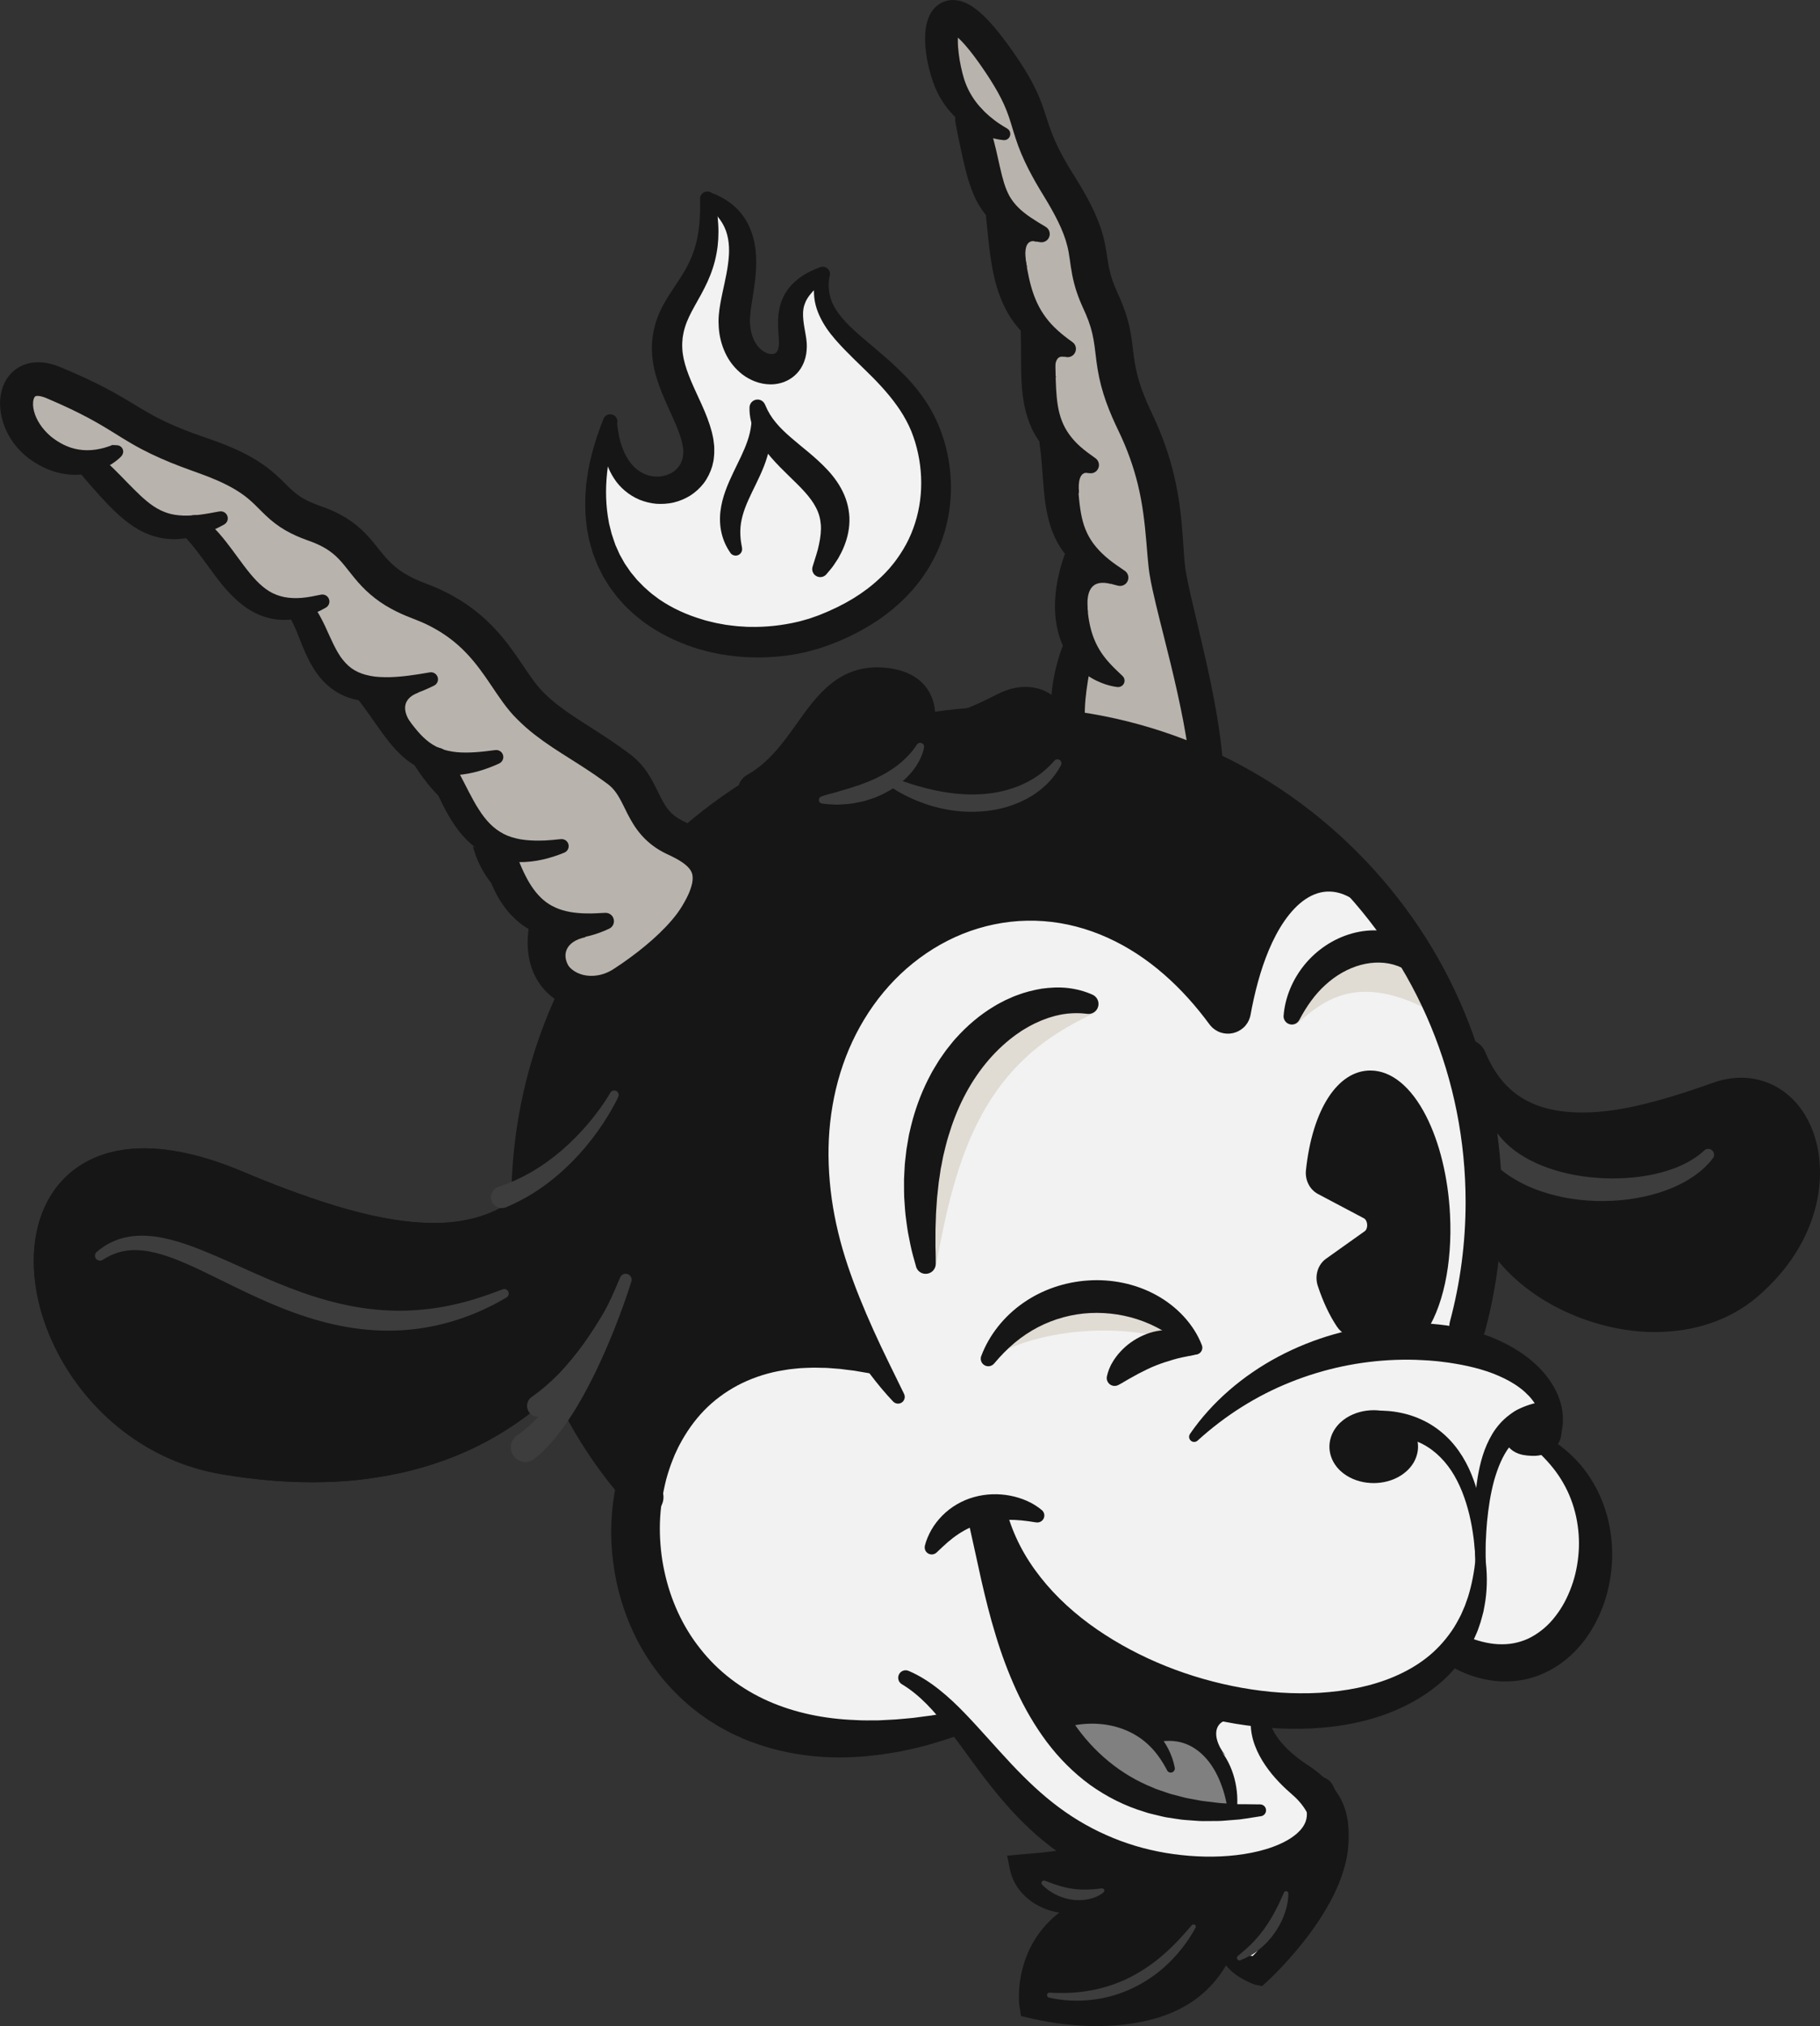 <?xml version="1.0" encoding="UTF-8"?>
<svg id="Layer_1" data-name="Layer 1" xmlns="http://www.w3.org/2000/svg" viewBox="0 0 78.471 87.326">
  <rect x="0" y="0" width="78.471" height="87.326" fill="#333333" stroke="none"/>
  <path d="m27.277,44.99c-3.568,7.656-5.761,10.893-17.098,6.199-11.337-4.694-9.64,10.013-.443,11.603,11.447,1.979,16.829-4.783,18.689-11.957" fill="#171616"/>
  <path d="m27.638,45.159c-.287.664-.577,1.327-.883,1.987-.309.659-.633,1.314-.99,1.959-.357.645-.753,1.277-1.213,1.88-.46.6-.99,1.171-1.618,1.648-.626.476-1.348.849-2.109,1.076-.76.229-1.547.326-2.316.331-.771.006-1.528-.076-2.268-.2-.74-.127-1.466-.297-2.178-.496-1.426-.395-2.804-.902-4.157-1.451-.641-.259-1.289-.481-1.941-.632-.651-.151-1.307-.237-1.931-.207-.623.026-1.21.173-1.679.466-.471.29-.825.727-1.041,1.264-.217.536-.297,1.158-.268,1.788.028.632.165,1.272.376,1.89.423,1.239,1.156,2.389,2.094,3.316.47.463.993.871,1.556,1.211.282.169.573.322.874.455.3.135.607.252.922.351.314.099.635.176.959.238l.515.088.518.078c.691.096,1.387.16,2.08.188,1.387.055,2.775-.029,4.122-.304.672-.142,1.335-.324,1.976-.564.642-.237,1.264-.527,1.861-.86,1.194-.671,2.274-1.547,3.206-2.568.937-1.018,1.721-2.184,2.373-3.426.326-.621.615-1.263.875-1.92.261-.655.488-1.326.686-2.006v-.002c.062-.212.283-.333.495-.271.204.059.324.268.277.473-.166.714-.363,1.422-.597,2.121-.237.697-.511,1.384-.824,2.055-.626,1.341-1.423,2.616-2.395,3.76-.973,1.141-2.133,2.138-3.431,2.919-1.296.785-2.73,1.334-4.199,1.671-.736.165-1.481.283-2.23.35-.748.067-1.498.083-2.245.063-.747-.021-1.49-.079-2.227-.173l-.552-.076-.552-.087c-.385-.067-.767-.154-1.142-.267-1.505-.443-2.887-1.281-4.003-2.373-1.116-1.094-1.981-2.435-2.498-3.923-.255-.744-.419-1.529-.454-2.339-.032-.807.066-1.65.393-2.452.164-.399.387-.786.671-1.129.283-.344.628-.642,1.007-.874.378-.232.788-.4,1.201-.508.413-.11.83-.164,1.238-.179.819-.028,1.603.092,2.352.275.75.184,1.467.441,2.158.731,1.311.552,2.638,1.057,3.98,1.466.671.204,1.348.378,2.026.51.339.063.678.12,1.017.158.339.039.676.062,1.012.071.671.017,1.332-.047,1.959-.215.627-.167,1.215-.446,1.749-.826.536-.377,1.019-.849,1.455-1.376.437-.526.829-1.105,1.2-1.703.37-.599.716-1.221,1.049-1.853.337-.63.662-1.27.985-1.913h0c.099-.197.339-.277.535-.178.189.093.269.32.186.512Z" fill="#171616"/>
  <path d="m27.638,45.159c-.287.664-.577,1.327-.883,1.987-.309.659-.633,1.314-.99,1.959-.357.645-.753,1.277-1.213,1.88-.46.6-.99,1.171-1.618,1.648-.626.476-1.348.849-2.109,1.076-.76.229-1.547.326-2.316.331-.771.006-1.528-.076-2.268-.2-.74-.127-1.466-.297-2.178-.496-1.426-.395-2.804-.902-4.157-1.451-.641-.259-1.289-.481-1.941-.632-.651-.151-1.307-.237-1.931-.207-.623.026-1.21.173-1.679.466-.471.29-.825.727-1.041,1.264-.217.536-.297,1.158-.268,1.788.028.632.165,1.272.376,1.89.423,1.239,1.156,2.389,2.094,3.316.47.463.993.871,1.556,1.211.282.169.573.322.874.455.3.135.607.252.922.351.314.099.635.176.959.238l.515.088.518.078c.691.096,1.387.16,2.08.188,1.387.055,2.775-.029,4.122-.304.672-.142,1.335-.324,1.976-.564.642-.237,1.264-.527,1.861-.86,1.194-.671,2.274-1.547,3.206-2.568.937-1.018,1.721-2.184,2.373-3.426.326-.621.615-1.263.875-1.92.261-.655.488-1.326.686-2.006v-.002c.062-.212.283-.333.495-.271.204.059.324.268.277.473-.166.714-.363,1.422-.597,2.121-.237.697-.511,1.384-.824,2.055-.626,1.341-1.423,2.616-2.395,3.76-.973,1.141-2.133,2.138-3.431,2.919-1.296.785-2.73,1.334-4.199,1.671-.736.165-1.481.283-2.23.35-.748.067-1.498.083-2.245.063-.747-.021-1.49-.079-2.227-.173l-.552-.076-.552-.087c-.385-.067-.767-.154-1.142-.267-1.505-.443-2.887-1.281-4.003-2.373-1.116-1.094-1.981-2.435-2.498-3.923-.255-.744-.419-1.529-.454-2.339-.032-.807.066-1.65.393-2.452.164-.399.387-.786.671-1.129.283-.344.628-.642,1.007-.874.378-.232.788-.4,1.201-.508.413-.11.83-.164,1.238-.179.819-.028,1.603.092,2.352.275.75.184,1.467.441,2.158.731,1.311.552,2.638,1.057,3.98,1.466.671.204,1.348.378,2.026.51.339.063.678.12,1.017.158.339.039.676.062,1.012.071.671.017,1.332-.047,1.959-.215.627-.167,1.215-.446,1.749-.826.536-.377,1.019-.849,1.455-1.376.437-.526.829-1.105,1.2-1.703.37-.599.716-1.221,1.049-1.853.337-.63.662-1.27.985-1.913h0c.099-.197.339-.277.535-.178.189.093.269.32.186.512Z" fill="#171616"/>
  <path d="m4.171,53.958c.157-.132.326-.254.511-.354.185-.098.382-.181.587-.236.41-.114.839-.128,1.247-.089.103.008.204.024.306.038.1.019.201.035.299.058.199.042.391.096.583.153.19.059.379.12.564.188.185.067.366.14.547.213.361.146.715.301,1.066.456l1.044.468c.693.308,1.385.602,2.088.85.702.249,1.414.451,2.136.59.721.139,1.453.207,2.186.2.367-.002.733-.03,1.099-.071.366-.04.731-.102,1.093-.184.727-.154,1.437-.395,2.143-.665h.002c.1-.039.212.011.25.111.034.09-.002.188-.081.236-1.334.799-2.878,1.312-4.473,1.413-.796.048-1.6.005-2.383-.132-.785-.133-1.549-.35-2.288-.616-1.48-.53-2.848-1.268-4.206-1.912-.17-.078-.341-.156-.512-.228-.17-.075-.342-.144-.513-.209-.343-.129-.691-.233-1.038-.298-.174-.034-.348-.049-.52-.057-.173-.005-.344.008-.514.034-.17.025-.333.078-.496.14-.162.062-.315.15-.467.243l-.01.006c-.102.062-.233.03-.295-.072-.056-.09-.034-.208.046-.275Z" fill="#3d3d3d"/>
  <path d="m63.189,45.71c2.001,4.813,7.669,3.015,10.975,1.832,3.306-1.184,5.124,4.133,1.01,7.649-3.414,2.918-9.848.521-10.828-3.266" fill="#171616"/>
  <path d="m71.372,57.415c-.877,0-1.789-.141-2.703-.429-2.664-.839-4.663-2.689-5.218-4.829-.128-.494.169-.998.662-1.126.494-.128.998.169,1.126.662.389,1.505,1.954,2.89,3.984,3.529,2.056.647,4.056.372,5.35-.735,2.104-1.799,2.443-4.143,1.694-5.436-.281-.485-.821-.99-1.792-.643-2.012.72-4.165,1.387-6.27,1.387h-.02c-2.813-.006-4.836-1.297-5.849-3.734-.196-.471.028-1.011.499-1.207.47-.196,1.011.027,1.207.499.735,1.766,2.052,2.591,4.148,2.596h.021c1.028,0,2.506-.156,5.643-1.279,1.594-.571,3.169,0,4.012,1.454.599,1.032.763,2.402.451,3.757-.345,1.496-1.224,2.882-2.542,4.009-1.172,1.002-2.721,1.522-4.402,1.522Z" fill="#171616"/>
  <path d="m64.622,48.926c.463.59,1.132,1.022,1.871,1.318.371.146.758.265,1.156.349.397.088.803.144,1.213.174.409.033.822.033,1.232.008.41-.023.819-.08,1.219-.164.399-.088.791-.207,1.159-.374.368-.164.711-.378,1.004-.646l.006-.006c.102-.094.262-.088.356.015.084.091.087.226.016.321-.287.38-.66.683-1.058.925-.401.241-.829.424-1.268.561-.88.275-1.799.379-2.715.356-.458-.014-.917-.064-1.372-.15-.453-.093-.904-.216-1.339-.395-.436-.176-.858-.404-1.246-.692-.385-.29-.739-.643-1.005-1.063-.139-.22-.074-.51.146-.65.206-.13.474-.081.621.106l.004.008Z" fill="#3d3d3d"/>
  <path d="m66.863,62.423c4.179,3.391,1.233,11.133-3.802,8.838-4.66,3.079-8.703,2.56-8.703,2.56,0,2.825,3.177,2.95,3.177,4.386s-2.035,4.93-3.621,6.515l-1.111-.748s-1.276,3.6-8.171,2.353c.437-2.571,1.745-4.248,1.745-4.248-1.624-.545-2.298-1.607-2.298-1.607l3.451-.907-6.479-5.238c-8.025.987-13.228-2.271-13.228-8.636s6.469-8.652,9.79-7.013c-7.176-15.101,4.056-26.466,14.915-14.859.274.292.761.165.864-.221,2.132-8.017,5.182-6.9,7.125-3.201,2.014,3.836,4.256,7.618,2.894,17.262,3.017,1.459,3.781,2.493,3.451,4.765Z" fill="#f2f2f2"/>
  <path d="m55.396,43.663c.034-.079.073-.156.11-.235l.059-.117.067-.112c.045-.075.09-.15.14-.223.051-.072.105-.142.159-.214.223-.279.489-.535.792-.752.305-.215.65-.387,1.014-.5.364-.115.746-.172,1.123-.175.757-.007,1.484.201,2.114.541.315.17.609.376.873.617.262.241.502.513.677.844.093.176.026.393-.149.486-.121.064-.262.052-.368-.019l-.026-.018c-.117-.079-.239-.153-.361-.226-.126-.07-.25-.14-.38-.201-.256-.126-.519-.238-.785-.327-.531-.18-1.067-.286-1.585-.286-.519,0-1.017.11-1.497.338-.24.114-.474.259-.706.424-.234.165-.453.362-.691.56l-.017.014c-.153.127-.38.106-.507-.046-.091-.108-.107-.253-.056-.372Z" fill="#e0dbd3"/>
  <path d="m41.16.684c1.964,1.697,5.276,8.514,6.696,13.381,1.419,4.867,4.269,15.672,4.306,18.233.037,2.561-6.428,1.73-6.12-1.307l.569-4.109-.651-5.948-1.159-4.219-1.222-4.946s-1.65-4.743-1.46-4.772c.19-.029-1.532-5.006-1.532-5.006l.573-1.307Z" fill="#b8b3ad"/>
  <path d="m51.345,33.6c-.036-.812-.164-1.652-.321-2.487-.16-.836-.349-1.676-.553-2.516-.203-.841-.425-1.68-.631-2.54-.051-.216-.102-.432-.15-.653-.048-.223-.094-.445-.132-.691l-.025-.187-.019-.173-.033-.339-.055-.656c-.071-.857-.169-1.668-.363-2.462-.191-.792-.47-1.559-.825-2.298l-.144-.304c-.049-.105-.096-.211-.143-.318-.093-.214-.179-.434-.26-.657-.16-.448-.289-.927-.366-1.404-.04-.238-.067-.47-.093-.685-.025-.217-.05-.414-.084-.6-.065-.371-.172-.717-.326-1.076-.018-.045-.039-.089-.059-.134l-.066-.147c-.05-.108-.097-.221-.144-.334-.091-.227-.173-.466-.237-.712-.064-.245-.112-.497-.146-.727-.034-.232-.06-.436-.093-.621-.033-.186-.077-.358-.132-.535-.056-.176-.125-.353-.203-.531-.157-.357-.354-.718-.564-1.076-.051-.09-.108-.179-.161-.268l-.174-.286c-.117-.195-.232-.394-.342-.597-.22-.406-.428-.835-.594-1.284-.083-.224-.156-.45-.221-.665-.065-.214-.123-.413-.187-.599-.064-.186-.132-.363-.213-.54-.08-.176-.17-.352-.268-.528-.196-.351-.42-.7-.659-1.046-.121-.174-.24-.345-.363-.507-.123-.163-.248-.321-.376-.466-.127-.146-.259-.28-.382-.384-.061-.052-.12-.094-.162-.118-.04-.025-.07-.028-.016-.02.027.002.078,0,.135-.02.057-.02.107-.056.132-.083.05-.058.029-.05.019-.011-.013.04-.028.107-.036.181-.008.075-.013.16-.012.247-.002.176.013.365.037.556.022.191.056.385.097.577.02.096.042.192.067.287.012.049.025.089.037.133.01.044.025.087.038.129.055.17.125.337.208.498.167.321.391.622.668.891.138.136.289.262.448.383.08.061.163.117.248.171.042.028.085.055.128.081.041.025.09.052.122.073l.043.028c.123.08.158.246.078.369-.056.087-.155.13-.251.12-.074-.007-.129-.014-.19-.025-.06-.01-.119-.022-.178-.035-.117-.028-.232-.062-.347-.101-.229-.078-.45-.181-.663-.304-.425-.247-.811-.59-1.115-1.003-.152-.206-.283-.43-.391-.663-.056-.114-.102-.239-.144-.353-.04-.113-.077-.227-.111-.342-.067-.23-.122-.465-.165-.704-.04-.241-.068-.487-.075-.747-.002-.262.004-.531.101-.866.025-.084.061-.176.11-.272.049-.096.119-.202.222-.306.102-.103.245-.202.405-.256.159-.057.322-.069.457-.057.138.011.247.043.345.077l.071.027.063.028c.044.019.079.04.118.06.148.082.265.169.374.256.214.174.389.352.552.531.324.357.602.729.863,1.093.263.367.519.747.756,1.153.118.204.232.414.336.633.105.218.198.446.28.671.081.225.149.444.215.646.065.202.13.389.202.573.142.366.317.723.516,1.082.099.179.205.357.314.534l.169.271c.06.097.12.191.179.291.235.392.462.795.661,1.235.099.22.191.448.271.687.078.238.144.489.19.733.047.244.077.472.108.671.031.201.067.378.116.554.048.176.108.351.179.528.037.089.074.177.115.267l.068.151c.025.055.05.109.073.165.095.223.182.454.256.694.073.239.132.487.176.73.044.243.073.478.099.695.026.217.05.419.083.611.063.383.163.75.296,1.123.068.186.141.372.222.559l.124.279.135.289c.395.836.71,1.718.921,2.624.106.452.188.91.247,1.364.061.455.096.908.128,1.348l.045.648.025.312.015.152c.005.05.011.091.017.138.026.186.066.391.108.595.042.205.089.414.137.623.194.839.401,1.69.595,2.547.194.858.38,1.723.526,2.603.146.881.265,1.774.286,2.705.009.389-.3.712-.689.721-.384.009-.703-.292-.721-.673v-.007Z" fill="#171616"/>
  <path d="m44.851,10.439c-.551-.081-1.112-.236-1.651-.572-.266-.169-.521-.388-.729-.647-.208-.259-.368-.546-.49-.827-.239-.566-.359-1.1-.477-1.609-.113-.511-.218-1.004-.31-1.505v-.006c-.068-.361.171-.708.532-.774.313-.058.615.114.733.396.214.508.363,1.04.485,1.556.123.516.217,1.019.348,1.442.067.211.144.398.24.571.099.17.22.328.373.48.304.306.729.564,1.171.827l.01.006c.17.101.226.321.125.491-.076.128-.22.191-.36.171Z" fill="#171616"/>
  <path d="m45.941,15.384c-.601-.157-1.198-.452-1.698-.904-.248-.226-.472-.486-.656-.768-.185-.282-.334-.584-.452-.888-.238-.611-.356-1.228-.438-1.814-.081-.588-.128-1.148-.184-1.681v-.013c-.04-.365.226-.691.59-.729.321-.033.611.167.703.463.186.599.268,1.19.354,1.746.084.558.165,1.085.303,1.57.138.485.333.925.629,1.317.291.396.688.735,1.138,1.055l.01.007c.161.114.198.338.084.498-.089.126-.243.176-.382.14Z" fill="#171616"/>
  <path d="m46.944,20.389c-.297-.07-.59-.174-.878-.313-.285-.142-.563-.326-.812-.555-.249-.229-.468-.503-.638-.802-.172-.299-.291-.62-.377-.937-.169-.637-.2-1.253-.211-1.824-.009-.573.002-1.109-.016-1.612v-.018c-.014-.366.273-.674.639-.687.321-.011.596.206.669.507.15.618.168,1.219.186,1.776.016.558.025,1.081.102,1.552.076.472.227.883.499,1.257.136.186.298.366.488.531.189.167.402.32.624.477l.013.009c.161.114.2.337.085.499-.086.123-.235.173-.373.141Z" fill="#171616"/>
  <path d="m48.212,25.246c-.306-.071-.608-.173-.906-.306-.294-.139-.587-.309-.855-.528-.268-.218-.513-.484-.709-.783-.197-.298-.347-.626-.451-.952-.209-.657-.265-1.293-.312-1.878-.043-.587-.078-1.128-.153-1.647l-.002-.014c-.052-.363.2-.699.564-.751.319-.046.617.144.721.437.22.626.291,1.265.344,1.853.051.59.083,1.138.19,1.62.106.482.294.896.613,1.275.158.189.344.369.552.537.209.17.439.324.676.485l.012.008c.163.111.205.333.093.497-.086.124-.238.178-.377.146Z" fill="#171616"/>
  <path d="m46.789,23.539c.041.296.049.583.056.864.006.28.005.554.007.821.003.532.02,1.038.098,1.502.079.465.216.88.449,1.27.117.196.259.386.428.571.167.188.359.366.564.561l.01.01c.111.105.114.281.008.391-.063.066-.152.093-.236.083-.308-.04-.61-.134-.901-.275-.291-.141-.566-.336-.806-.577-.241-.239-.44-.526-.593-.832-.037-.076-.07-.155-.103-.233-.031-.079-.06-.158-.087-.238l-.069-.241c-.019-.08-.038-.161-.053-.241-.12-.647-.085-1.278.018-1.866.109-.59.28-1.141.51-1.665h0c.081-.187.298-.271.483-.19.119.053.197.164.215.285Z" fill="#171616"/>
  <path d="m47.993,34.313c-.306-.079-.605-.202-.893-.366-.285-.166-.558-.375-.793-.629-.235-.253-.432-.547-.581-.86-.15-.313-.253-.644-.318-.973-.131-.662-.115-1.319-.027-1.939.09-.621.25-1.215.464-1.771.132-.342.516-.514.859-.382.301.115.469.426.417.732v.004c-.096.558-.207,1.093-.275,1.618-.069.524-.099,1.037-.052,1.52.049.483.179.931.426,1.333.244.405.619.752,1.062,1.07l.01.007c.161.115.197.339.082.499-.09.123-.243.173-.382.138Z" fill="#171616"/>
  <path d="m44.284,11.539c-.305-1.431.41-1.117.41-1.117l-.788-.795s-.839-.312-.808-.229c.031.083,1.186,2.14,1.186,2.14Z" fill="#171616"/>
  <path d="m45.905,15.388c-.586-.157-.376.883-.376.883,0,0-.936-.614-.913-.688.024-.074.169-1.204.169-1.204l1.12,1.008Z" fill="#171616"/>
  <path d="m46.947,20.398c-.424-.129-.458.456-.428.768.03.312-.457,0-.457,0l-.167-2.031,1.053,1.263Z" fill="#171616"/>
  <path d="m47.917,25.173c-.88-.235-1.113.31-1.009,1.225-.588-.983-.342-2.251-.342-2.251l1.351,1.025Z" fill="#171616"/>
  <path d="m59.277,38.728c-3.774-4.573-9.484-7.487-15.876-7.487-11.363,0-20.574,9.211-20.574,20.574,0,4.965,2.028,9.496,4.997,12.714,2.005-9.269,9.79-5.851,9.79-5.851-9.557-18.746,8.351-25.029,15.285-14.263,2.129-9.476,6.377-5.686,6.377-5.686Z" fill="#171616"/>
  <path d="m27.825,65.312c-.212,0-.422-.085-.576-.253-3.307-3.584-5.204-8.412-5.204-13.245,0-5.705,2.222-11.068,6.255-15.102s9.397-6.256,15.102-6.256,11.068,2.222,15.102,6.256c4.034,4.034,6.255,9.397,6.255,15.102,0,1.884-.245,3.752-.729,5.555-.112.418-.543.666-.961.554-.418-.112-.666-.543-.554-.96.448-1.67.676-3.402.676-5.149,0-5.286-2.059-10.256-5.797-13.994s-8.708-5.796-13.994-5.796-10.256,2.058-13.994,5.796c-3.738,3.738-5.796,8.708-5.796,13.994,0,4.444,1.745,8.884,4.789,12.182.294.318.274.814-.044,1.108-.15.139-.341.208-.531.208Z" fill="#171616"/>
  <path d="m51.304,61.808c.954-1.39,2.298-2.532,3.819-3.339,1.524-.808,3.225-1.289,4.964-1.415.435-.033.872-.034,1.311-.018.219.011.438.029.657.053.219.023.437.053.655.096.217.04.434.087.65.142.215.057.428.123.641.196.423.146.838.333,1.233.564.395.232.774.504,1.108.842.169.164.322.352.463.547.139.197.257.413.357.636.094.227.164.463.2.705.031.242.034.486,0,.721-.035.234-.094.461-.187.669-.089.21-.204.402-.339.576-.052.066-.149.078-.215.027-.043-.033-.063-.084-.058-.134v-.006c.038-.412.053-.793,0-1.144-.026-.176-.071-.342-.122-.501-.059-.158-.127-.309-.211-.452-.089-.141-.188-.276-.304-.401-.119-.122-.242-.241-.384-.344-.276-.212-.595-.384-.928-.529-.668-.292-1.408-.457-2.155-.568-.094-.013-.188-.025-.282-.036-.094-.011-.188-.025-.283-.032-.189-.019-.38-.031-.57-.04-.381-.023-.765-.024-1.15-.011-1.539.055-3.083.377-4.532.96-1.453.579-2.808,1.429-4.007,2.52-.089.081-.227.075-.307-.014-.073-.076-.077-.188-.022-.27Z" fill="#171616"/>
  <path d="m37.471,59.187c-.167-.027-.334-.055-.5-.085l-.124-.022c-.042-.007-.084-.01-.125-.016l-.25-.03-.248-.032-.249-.019c-.165-.011-.33-.03-.495-.028l-.246-.005c-.082-.002-.164-.004-.245,0-.162.007-.325.006-.487.02-.161.017-.321.028-.48.049-.157.028-.315.049-.471.079-.621.123-1.212.33-1.751.615-.538.288-1.028.65-1.448,1.085-.419.435-.77.937-1.055,1.478-.038.066-.069.136-.102.206l-.098.208c-.057.143-.117.285-.17.429-.102.291-.197.586-.262.889-.138.605-.214,1.228-.216,1.854.001.625.063,1.252.196,1.862.26,1.221.783,2.383,1.554,3.346.762.971,1.768,1.736,2.919,2.246,1.151.51,2.44.772,3.762.82.33.023.665.013.999.013l.503-.026c.084-.005.168-.007.252-.014l.253-.022c.168-.016.338-.028.506-.047l.506-.067c.084-.011.17-.019.254-.033l.253-.042c.169-.028.339-.056.509-.081l.022-.004c.289-.044.56.155.604.444.04.258-.114.501-.353.582-.684.234-1.381.448-2.1.591l-.269.059c-.09.018-.181.03-.272.046l-.546.087c-.368.04-.736.089-1.109.104-1.487.087-3.033-.099-4.491-.647l-.273-.105c-.09-.036-.179-.079-.268-.119l-.267-.121c-.089-.041-.174-.09-.261-.135l-.259-.14c-.086-.047-.168-.102-.252-.152l-.25-.155c-.083-.053-.161-.113-.242-.169-.645-.453-1.228-.998-1.735-1.603-.504-.608-.934-1.277-1.269-1.988-.333-.712-.587-1.459-.747-2.225-.159-.765-.239-1.546-.224-2.328.018-.781.12-1.562.321-2.322.2-.76.487-1.503.889-2.191.395-.69.896-1.327,1.484-1.874.593-.542,1.275-.988,2.005-1.307.73-.321,1.504-.515,2.275-.593.772-.075,1.539-.049,2.281.067.187.022.369.064.552.1l.274.055.269.07c.36.09.709.208,1.055.327.277.095.424.395.33.673-.085.248-.336.392-.586.351l-.031-.007Z" fill="#171616"/>
  <path d="m47.381,79.885c-.215.197-.457.368-.72.514-.263.146-.546.259-.83.345-.285.085-.573.148-.86.19-.286.043-.571.066-.854.083l.501-.645c.017.099.047.197.093.292.045.096.104.191.176.279.144.179.338.336.558.461.221.124.47.216.732.27.262.054.537.069.819.048h.011c.152-.012.285.102.297.255.009.12-.06.228-.165.275-.318.139-.67.209-1.028.212-.357.002-.72-.062-1.063-.198-.343-.135-.668-.342-.94-.626-.134-.142-.255-.305-.353-.484-.096-.18-.17-.378-.212-.585l-.119-.59.62-.055.791-.069c.26-.027.516-.055.767-.093.251-.038.498-.083.745-.145.247-.061.498-.137.762-.212h.005c.149-.043.305.043.348.193.028.107-.007.216-.082.285Z" fill="#171616"/>
  <path d="m53.141,77.996c-1.217.119-2.682-.232-4.497-1.057-1.815-.825-2.571-1.71-2.792-2.445-.366-1.218,2.686-1.548,4.5-.723,1.814.826,3.314,3.067,2.788,4.225Z" fill="gray"/>
  <path d="m47.585,82.052c-.419.204-.808.452-1.143.747-.336.294-.612.637-.812,1.011-.2.375-.324.781-.375,1.195-.026.207-.033.417-.023.623.005.103.014.205.028.305.007.05.015.099.024.146l.015.068.007.03.004.014s.002.007.002.002l-.572-.549c.437.033.871.077,1.3.113.431.036.858.069,1.282.088.846.034,1.687.031,2.469-.154.391-.088.766-.218,1.112-.404.349-.181.67-.418.956-.705.579-.572,1.009-1.335,1.362-2.141h0c.049-.112.179-.163.291-.115.097.043.148.146.128.246-.09.45-.214.9-.39,1.339-.173.44-.403.868-.697,1.265-.294.394-.658.752-1.07,1.042-.413.29-.872.511-1.34.676-.47.162-.95.265-1.427.335-.478.07-.954.096-1.426.097-.472,0-.939-.029-1.399-.084-.461-.051-.916-.127-1.364-.231l-.505-.115-.068-.434c-.003-.02-.005-.031-.006-.043l-.003-.031-.005-.059c-.003-.038-.005-.075-.006-.112-.003-.073-.004-.144-.003-.215.002-.142.011-.281.024-.42.028-.277.079-.55.154-.816.147-.532.391-1.037.717-1.475.326-.437.729-.803,1.17-1.086.44-.285.913-.493,1.393-.645.14-.044.289.033.334.173.04.127-.02.262-.137.319h-.002Z" fill="#171616"/>
  <path d="m53.269,83.948c.046.065.105.118.181.166.076.047.167.088.267.122.099.034.208.059.318.079.055.009.111.016.167.022.028.003.055.004.082.006h.039c.01,0,.029.003.028,0l-.527.15.132-.13.137-.141c.091-.095.181-.191.27-.289.177-.196.35-.397.517-.601.331-.411.638-.838.91-1.279.271-.44.504-.898.675-1.361.168-.462.275-.933.27-1.372,0-.111-.014-.217-.031-.321-.023-.103-.049-.204-.085-.3-.071-.191-.153-.37-.25-.548-.095-.179-.215-.354-.363-.517-.037-.041-.073-.082-.115-.121-.04-.04-.079-.08-.124-.117-.074-.067-.201-.176-.309-.277-.22-.205-.431-.425-.626-.662-.194-.239-.374-.497-.523-.777-.149-.28-.271-.585-.334-.91-.032-.162-.05-.33-.047-.501.002-.085.007-.172.022-.259.007-.043.016-.088.026-.133.005-.022.011-.046.019-.069l.011-.037.017-.051c.058-.186.256-.29.442-.232.186.058.29.256.232.442.004-.01.003-.005.004-.005,0,0,0,.003,0,.005v.013s.003.032.003.032c.002.023.005.047.008.072.008.05.017.102.031.153.027.103.066.206.112.308.096.202.223.395.374.575.153.18.321.351.509.509.186.159.383.31.593.449.188.117.481.324.717.544.243.224.47.481.658.775.188.293.312.632.377.973.067.342.076.685.064,1.015-.022.664-.196,1.277-.423,1.838-.23.563-.524,1.078-.842,1.567-.32.487-.671.945-1.043,1.381-.185.219-.376.432-.572.64-.098.104-.198.207-.3.309l-.155.152c-.054.052-.102.099-.164.156l-.228.21-.299-.059c-.035-.01-.049-.016-.072-.024l-.06-.023c-.039-.016-.077-.032-.114-.049-.075-.033-.148-.069-.221-.107-.144-.077-.285-.164-.421-.268-.135-.103-.267-.224-.381-.372-.114-.147-.208-.327-.251-.52-.043-.19.077-.378.267-.42.143-.032.284.028.363.14l.038.052Z" fill="#171616"/>
  <path d="m39.169,72.014c.485.205.926.493,1.328.813.403.32.771.671,1.117,1.032.347.36.677.728,1.005,1.09.327.363.651.721.977,1.07.654.694,1.331,1.342,2.065,1.884.367.271.744.52,1.137.738.197.108.392.215.594.311.202.095.406.186.611.271.206.084.416.163.628.232.212.073.426.137.643.194.433.114.881.205,1.33.266.899.122,1.816.147,2.703.043.442-.053.878-.135,1.287-.26.408-.125.794-.291,1.104-.502.076-.053.148-.108.214-.165.064-.058.123-.117.176-.176.102-.121.174-.244.215-.371.04-.128.055-.263.037-.416-.016-.152-.066-.319-.14-.49l-.008-.019c-.156-.358.007-.774.365-.931.344-.15.743-.004.913.325.138.268.255.564.311.896.058.329.049.691-.041,1.035-.089.344-.256.656-.456.918-.101.13-.209.25-.322.359-.114.108-.232.206-.353.296-.485.357-1.002.591-1.52.766-.52.174-1.044.29-1.567.363-1.049.145-2.099.135-3.133.006-.518-.065-1.029-.16-1.54-.291-.51-.128-1.013-.299-1.499-.508-.487-.207-.954-.463-1.399-.745-.441-.289-.862-.604-1.252-.948-.392-.341-.757-.707-1.102-1.082-.344-.376-.665-.766-.973-1.159-.617-.784-1.166-1.595-1.753-2.345-.295-.374-.593-.738-.919-1.067-.325-.328-.677-.622-1.065-.854l-.004-.002c-.153-.092-.202-.29-.111-.443.081-.14.254-.193.4-.132Z" fill="#171616"/>
  <path d="m44.657,65.615c-.211-.034-.413-.066-.616-.084-.202-.019-.401-.028-.598-.026-.392.003-.77.051-1.124.152-.354.102-.685.256-1.001.466-.158.105-.312.224-.465.355-.153.132-.3.278-.462.428l-.012.011c-.123.114-.315.108-.429-.015-.073-.078-.096-.186-.073-.283.061-.241.161-.472.287-.693.128-.22.288-.425.473-.611.37-.372.851-.651,1.364-.791.513-.143,1.048-.155,1.55-.06.501.098.98.296,1.369.623.128.107.144.298.037.425-.071.084-.178.12-.279.104l-.023-.002Z" fill="#171616"/>
  <path d="m45.219,74.345c.434-.353.972-.569,1.529-.664.558-.093,1.142-.06,1.692.109.55.167,1.065.478,1.455.904.392.425.652.953.756,1.494.019.096-.045.19-.141.209-.079.015-.156-.025-.191-.093v-.004c-.234-.448-.515-.845-.869-1.158-.351-.313-.768-.541-1.217-.681-.449-.14-.931-.191-1.41-.161-.481.029-.959.145-1.417.341l-.004.002c-.09.039-.195-.003-.233-.093-.032-.073-.009-.158.051-.206Z" fill="#171616"/>
  <path d="m52.964,78.119c-.081-.445-.176-.873-.336-1.27-.154-.397-.362-.765-.63-1.066-.268-.3-.595-.534-.967-.654-.372-.121-.785-.125-1.211-.028h-.002c-.096.022-.192-.038-.214-.134-.017-.076.017-.153.08-.191.212-.132.456-.221.712-.269.256-.043.527-.045.789.008.528.102.999.411,1.341.8.345.391.572.861.699,1.342.126.482.155.978.092,1.457-.013.098-.102.166-.2.153-.078-.01-.138-.07-.152-.144l-.002-.004Z" fill="#171616"/>
  <path d="m43.094,65.356c.256.8.451,1.594.656,2.376.2.782.406,1.553.635,2.308.235.753.488,1.495.8,2.202.31.707.664,1.388,1.097,2.006.848,1.247,2.017,2.239,3.431,2.802l.131.057c.044.018.09.031.134.047l.271.092c.091.029.18.066.273.088l.28.072.28.074c.093.025.19.037.285.056l.287.053c.096.017.191.038.289.046l.585.071c.196.022.394.023.592.039l.298.019h.299s.601.007.601.007h.016c.141.002.255.117.253.259-.002.127-.095.232-.217.25l-.615.096c-.103.015-.206.031-.309.044l-.312.025-.313.025c-.105.006-.209.019-.314.017l-.632.004c-.106.003-.212-.008-.317-.015l-.318-.023c-.106-.01-.213-.012-.318-.028l-.318-.047-.318-.049c-.106-.016-.21-.048-.315-.071l-.315-.076c-.052-.014-.105-.024-.158-.04l-.155-.05c-.832-.249-1.63-.65-2.346-1.163-.712-.52-1.339-1.153-1.863-1.849-.522-.699-.956-1.45-1.312-2.225-.355-.776-.649-1.57-.89-2.371-.247-.799-.444-1.605-.627-2.403-.179-.798-.344-1.591-.52-2.359l-.002-.007c-.084-.366.145-.732.511-.816.348-.079.694.125.802.457Z" fill="#171616"/>
  <path d="m43.4,65.128c.14.517.337,1.02.584,1.499.247.479.547.935.886,1.363.676.859,1.511,1.608,2.431,2.242,1.846,1.267,4.01,2.115,6.235,2.514.557.099,1.117.17,1.679.207l.422.021.421.008.42-.003c.14-.004.279-.011.419-.017,1.112-.069,2.213-.271,3.21-.695.497-.212.967-.476,1.388-.804.422-.326.785-.721,1.091-1.162.154-.221.283-.46.407-.704.057-.124.109-.252.164-.378.044-.131.096-.26.139-.393.167-.535.27-1.1.33-1.68v-.002c.012-.114.114-.197.227-.185.096.01.171.085.184.177.087.605.096,1.232.007,1.857-.023.156-.055.312-.084.469-.041.154-.08.31-.126.463l-.078.228c-.027.076-.051.153-.086.226-.067.147-.126.299-.206.44-.298.579-.706,1.107-1.184,1.556-.482.444-1.028.813-1.605,1.105-1.156.587-2.419.882-3.67.985-1.254.11-2.508.031-3.734-.17-1.226-.205-2.429-.536-3.586-.99-1.156-.457-2.27-1.035-3.299-1.754-1.028-.718-1.981-1.573-2.766-2.588-.779-1.014-1.39-2.194-1.688-3.465-.096-.407.157-.814.564-.909.398-.093.796.147.903.537l.002.003Z" fill="#171616"/>
  <path d="m39.491,54.499c-.028-.304-.055-.609-.06-.916-.006-.153-.008-.306-.01-.46,0-.153.007-.307.01-.461.022-.615.078-1.232.183-1.848l.039-.231.047-.23c.032-.153.061-.307.102-.459.04-.153.076-.306.119-.457l.139-.453c.199-.602.448-1.193.755-1.759.152-.284.323-.559.503-.828.182-.268.382-.526.59-.776.424-.494.906-.943,1.433-1.323.261-.194.539-.363.819-.522.285-.153.572-.297.871-.414.147-.062.299-.112.448-.167l.227-.071c.075-.024.152-.046.229-.065.304-.085.615-.142.925-.187.238-.034.459.132.493.369.028.193-.076.374-.242.454l-.009.004c-1.041.499-1.993,1.073-2.792,1.805-.804.724-1.459,1.586-1.981,2.543-.262.478-.49.98-.693,1.498-.2.519-.374,1.054-.527,1.6-.315,1.092-.527,2.229-.756,3.388l-.002.01c-.046.235-.275.389-.511.342-.194-.038-.331-.2-.348-.387Z" fill="#e0dbd3"/>
  <path d="m66.893,62.055c.528.328,1.005.759,1.4,1.262.392.506.699,1.084.901,1.698.41,1.229.419,2.58.046,3.839-.189.629-.481,1.237-.88,1.788-.203.274-.435.531-.697.762-.261.232-.552.439-.87.603-.317.166-.658.295-1.01.372-.352.076-.713.106-1.067.091-.709-.034-1.377-.24-1.96-.542-.361-.187-.501-.631-.315-.992.173-.333.565-.479.908-.352l.017.006c.471.174.941.285,1.392.28.225.001.446-.025.657-.078.212-.052.418-.129.612-.235.387-.212.746-.513,1.035-.895.296-.375.528-.818.697-1.289.173-.471.271-.975.307-1.483.037-.509-.005-1.024-.111-1.526-.111-.501-.291-.99-.552-1.441-.257-.454-.593-.869-.984-1.245l-.006-.006c-.156-.151-.161-.4-.01-.557.13-.134.336-.156.49-.06Z" fill="#171616"/>
  <path d="m59.233,63.307c.713,0,1.292-.425,1.292-.95s-.578-.95-1.292-.95-1.292.425-1.292.95.578.95,1.292.95Z" fill="#171616"/>
  <path d="m61.14,62.357c0,.277-.096.547-.236.754-.14.209-.317.364-.5.482-.369.233-.774.326-1.171.33-.396-.002-.803-.091-1.175-.324-.185-.117-.363-.273-.503-.484-.14-.208-.236-.481-.236-.76,0-.279.094-.552.234-.761.141-.212.318-.369.503-.487.374-.233.78-.324,1.178-.326.397.004.803.096,1.175.331.184.118.361.275.5.486.138.208.232.48.231.756Zm-1.229,0c-.002-.019-.007-.038-.031-.075-.024-.036-.07-.081-.135-.121-.13-.082-.319-.13-.51-.131-.191.002-.38.053-.508.136-.063.04-.109.085-.132.12-.023.036-.027.053-.029.071.002.017.004.036.027.073.022.036.068.082.132.123.129.084.318.136.51.138.192,0,.383-.049.514-.132.066-.04.111-.088.135-.125.025-.039.028-.059.028-.079Z" fill="#171616"/>
  <path d="m66.863,61.717c0,.416-.452.57-.725.57-.564,0-.841-.155-.841-.57s.345-.639.909-.639c.422,0,.657.223.657.639Z" fill="#171616"/>
  <path d="m67.325,61.717c.001.168-.049.362-.151.516-.101.155-.235.262-.363.337-.131.075-.262.121-.395.149-.067.014-.135.025-.208.028-.084.004-.123.001-.182,0-.111-.004-.227-.013-.356-.038-.127-.026-.272-.067-.424-.167-.075-.049-.15-.115-.212-.194-.063-.078-.109-.167-.141-.253-.031-.086-.048-.17-.056-.246-.008-.077-.01-.144-.004-.225.01-.156.061-.333.159-.483.097-.151.232-.266.366-.341.134-.076.267-.12.392-.147.126-.028.247-.04.362-.044l.087-.002c.031,0,.066.002.099.003.068.005.137.013.211.028.145.031.306.095.448.212.141.115.247.277.3.43.054.156.069.302.069.434Zm-.924,0c0-.054-.009-.096-.018-.118-.01-.022-.013-.02-.017-.024-.003-.003-.019-.012-.057-.02-.018-.004-.041-.007-.067-.008h-.042s-.054,0-.054,0c-.141.005-.268.036-.324.072-.029.017-.039.028-.043.035-.004.007-.01.015-.013.044-.002.012-.002.039,0,.055.001.016.004.025.004.027.003.003-.016-.02-.012-.014.004.005.041.022.096.033.055.012.126.019.201.022.094.003.113.003.168-.007.049-.01.096-.027.128-.045.033-.017.046-.034.046-.037,0-.002,0,.005,0-.014Z" fill="#171616"/>
  <path d="m63.622,67.388c-.027-.711-.105-1.42-.269-2.101-.165-.679-.409-1.336-.777-1.896-.37-.555-.861-1.003-1.44-1.243-.289-.118-.593-.197-.904-.222-.155-.013-.31-.017-.463-.006-.151.009-.309.032-.431.065-.315.086-.638-.099-.724-.414-.086-.315.099-.639.414-.724.028-.007.055-.013.082-.017l.018-.002c.235-.028.438-.028.648-.017.208.011.413.04.615.082.404.08.795.226,1.156.422.359.199.683.454.959.745.276.291.504.619.689.96.187.342.325.7.441,1.061l.08.272c.025.091.044.183.066.274.047.182.073.367.109.549.032.183.052.368.078.551.017.184.034.368.047.552.008.184.02.367.026.551l.007.549c.002.118-.093.215-.211.217-.117.001-.212-.09-.217-.206v-.005Z" fill="#171616"/>
  <path d="m63.622,67.392l-.025-.46-.018-.461-.011-.462c0-.155-.004-.309,0-.463.004-.31.013-.62.035-.932.024-.312.057-.625.108-.939.105-.627.271-1.268.634-1.875.09-.151.199-.296.319-.435.122-.138.261-.265.413-.38.151-.114.316-.213.488-.293.172-.079.349-.141.524-.19l.019-.005c.315-.087.64.099.726.413.086.315-.099.64-.413.726-.031.008-.065.015-.096.018-.246.025-.466.088-.668.199-.202.11-.386.272-.546.472-.163.199-.296.439-.41.694-.114.255-.206.528-.285.807-.152.562-.241,1.153-.299,1.747-.015.149-.022.299-.034.449l-.023.45-.01.451v.452s0,.004,0,.004c0,.118-.096.215-.214.215-.116,0-.209-.089-.215-.202Z" fill="#171616"/>
  <path d="m39.496,54.588c-.09-.321-.186-.644-.25-.973-.035-.164-.066-.33-.098-.495-.031-.166-.048-.334-.073-.502-.051-.335-.066-.675-.09-1.015-.006-.17-.007-.342-.007-.513,0-.086-.003-.171,0-.257l.012-.258.014-.258.007-.129.013-.129c.017-.172.039-.344.059-.516l.087-.514.023-.129.03-.128.06-.255c.168-.679.408-1.346.727-1.981l.123-.236c.042-.078.082-.158.131-.233l.139-.229c.047-.076.091-.153.144-.226l.154-.22c.051-.073.102-.146.16-.216l.168-.21.084-.105c.029-.034.06-.067.09-.101.48-.536,1.035-1.014,1.659-1.387.153-.097.319-.176.48-.262l.251-.112.126-.055c.042-.018.086-.032.129-.048.342-.133.703-.221,1.066-.284.368-.049.741-.07,1.114-.029.372.042.74.136,1.081.291.218.099.314.357.215.574-.081.177-.265.273-.449.25l-.03-.004c-.279-.035-.557-.032-.831-.005-.07.01-.138.021-.206.029-.068.009-.137.029-.204.043l-.102.022c-.034.009-.067.02-.101.029-.067.02-.134.039-.2.06-.132.051-.264.09-.392.153-.064.029-.129.055-.192.085l-.188.098c-.063.031-.124.067-.185.104l-.182.108-.175.121c-.059.04-.118.077-.173.123-.911.683-1.642,1.607-2.169,2.648-.265.521-.478,1.073-.649,1.642-.09.284-.155.576-.227.869-.028.148-.055.296-.086.445l-.023.111-.016.113-.033.226-.035.226c-.011.076-.016.152-.025.228l-.049.457c-.016.307-.05.615-.053.926-.004.156-.014.312-.015.468,0,.156,0,.313-.001.471-.005.158.002.315.007.473.002.159.007.317.005.478v.03c-.002.239-.198.431-.437.429-.198,0-.363-.134-.414-.315Z" fill="#171616"/>
  <path d="m55.344,43.773c.061-.772.378-1.544.892-2.179.514-.633,1.23-1.13,2.053-1.36.41-.115.848-.161,1.285-.121.436.042.872.169,1.256.389.383.221.71.526.949.872.239.347.398.729.475,1.115.039.194-.087.384-.283.422-.141.028-.279-.03-.359-.138l-.011-.015c-.197-.267-.399-.504-.623-.692-.223-.19-.461-.333-.712-.43-.502-.188-1.058-.191-1.602-.045-.544.148-1.066.447-1.511.853-.451.405-.815.919-1.129,1.511l-.007.013c-.093.175-.31.241-.485.149-.129-.069-.2-.208-.189-.345Z" fill="#171616"/>
  <path d="m38.51,60.41c-.723-.766-1.351-1.62-1.897-2.529-.547-.908-1.002-1.877-1.357-2.886-.355-1.008-.626-2.052-.793-3.118-.166-1.067-.216-2.156-.138-3.243.08-1.085.288-2.169.651-3.205.36-1.036.862-2.029,1.51-2.923.647-.894,1.431-1.694,2.329-2.345.898-.65,1.908-1.153,2.979-1.459,1.07-.307,2.198-.422,3.306-.326,1.108.095,2.195.392,3.195.854,1.001.462,1.917,1.082,2.729,1.802.407.359.789.744,1.147,1.147.18.2.352.408.52.617.084.105.165.212.247.318l.12.161.06.081.03.04.007.011s-.002-.003-.002-.004l-.009-.011c-.026-.031-.072-.064-.12-.079-.048-.016-.094-.016-.137-.007-.043.009-.084.029-.12.063-.037.033-.065.082-.076.121l-.004.014v.007s-.002.005,0-.001l.009-.049.019-.098.037-.196c.028-.131.053-.262.083-.392.116-.522.257-1.041.431-1.555.176-.514.383-1.022.645-1.514.262-.492.578-.971.987-1.401.203-.215.434-.414.691-.588.256-.174.546-.318.858-.415.312-.097.646-.141.976-.126.33.015.652.088.95.202.297.115.569.268.815.445.247.176.469.375.67.585.403.422.727.891.999,1.376.17.302.062.685-.24.854-.302.17-.684.062-.854-.24h0c-.232-.415-.501-.8-.811-1.123-.309-.324-.661-.585-1.03-.727-.369-.143-.745-.161-1.106-.049-.362.111-.71.351-1.012.67-.303.318-.564.706-.786,1.123-.223.418-.407.867-.565,1.329-.156.463-.286.94-.394,1.425-.028.121-.052.243-.078.365l-.035.184-.017.092-.009.046-.011.053c-.004.02-.01.04-.016.061-.047.164-.146.326-.278.445-.132.12-.292.201-.46.238-.168.037-.348.03-.519-.025-.17-.055-.327-.161-.437-.29-.014-.016-.027-.032-.04-.049l-.025-.032-.028-.037-.056-.074-.111-.148c-.077-.096-.152-.195-.23-.291-.156-.191-.315-.38-.481-.561-.33-.365-.679-.711-1.048-1.031-.735-.642-1.552-1.182-2.428-1.577-.875-.395-1.81-.644-2.758-.712-.948-.071-1.905.039-2.813.312-.91.273-1.768.714-2.534,1.281-.768.567-1.44,1.263-1.994,2.044-.555.782-.996,1.647-1.31,2.559-.315.913-.506,1.87-.584,2.84-.076.971-.033,1.954.101,2.928.138.974.374,1.938.69,2.879.316.942.696,1.865,1.109,2.783.413.918.87,1.822,1.321,2.751v.002c.07.144.01.317-.133.387-.117.057-.253.028-.337-.061Z" fill="#171616"/>
  <path d="m42.587,58.607c.134-.419.398-.796.709-1.12.314-.323.682-.594,1.076-.812.792-.435,1.682-.668,2.578-.721.896-.052,1.813.082,2.648.438.416.178.81.413,1.153.704.084.077.167.152.247.229.076.084.152.164.223.25.069.089.134.179.196.268.057.096.113.191.161.29,0,.002,0,.005-.002.005,0,0-.002,0-.004,0-.105-.039-.203-.082-.3-.123-.099-.038-.197-.074-.292-.113-.099-.032-.194-.067-.288-.099l-.286-.088c-.38-.109-.755-.188-1.13-.245-.75-.114-1.5-.144-2.251-.11-.751.037-1.501.141-2.24.327-.37.094-.738.208-1.102.356-.366.148-.724.33-1.096.564Z" fill="#e0dbd3"/>
  <path d="m42.307,58.448c.336-.899.978-1.71,1.799-2.283.821-.578,1.813-.913,2.82-.976,1.006-.066,2.038.142,2.925.629.883.483,1.621,1.254,1.97,2.163.058.152-.018.324-.171.383-.111.043-.233.013-.313-.065l-.007-.007c-.308-.302-.623-.569-.961-.791-.337-.223-.693-.402-1.06-.543-.735-.28-1.521-.402-2.303-.365-.782.039-1.554.247-2.258.613-.351.185-.687.407-1,.669-.314.262-.603.561-.881.89l-.006.007c-.117.137-.322.155-.46.038-.108-.092-.141-.239-.095-.364Z" fill="#171616"/>
  <path d="m47.726,59.32c.023-.099.05-.2.088-.295.019-.046.04-.093.061-.139l.033-.069.037-.065c.05-.087.102-.176.164-.254l.092-.12c.031-.04.067-.075.1-.114.272-.299.61-.54.992-.709.38-.17.813-.259,1.246-.215.215.019.428.076.625.161.097.048.193.096.28.156.087.064.167.134.241.211.12.126.117.324-.009.445-.041.04-.091.066-.144.078l-.064.015c-.09.022-.172.037-.249.048-.078.013-.153.035-.224.045-.071.012-.14.037-.207.049-.016.004-.033.006-.049.01l-.049.016-.097.026c-.255.073-.498.153-.751.252-.252.099-.505.223-.764.359-.129.069-.261.141-.394.218-.07.037-.131.08-.203.118-.069.04-.136.083-.214.123l-.054.028c-.167.086-.371.021-.457-.146-.04-.073-.048-.156-.03-.232Z" fill="#171616"/>
  <path d="m53.569,74.167c-1.182-.295-1.46.582-.73,1.503-2.091-2.091-3.087-.731-3.087-.731,0,0-2.639-2.151-4.178-.613-2.08-3.239-2.602-6.344-2.602-6.344,0,0,6.618,4.377,10.597,6.184Z" fill="#171616"/>
  <path d="m19.742,32.658c-.704.156-.678,1.147-.13,1.929-.704.313-2.215-2.372-2.215-2.372l2.346.443Z" fill="#171616"/>
  <path d="m22.922,37.246c-1.043.078-.834,1.173-.417,1.747-1.668-.547-2.112-2.502-2.112-2.502l2.529.756Z" fill="#171616"/>
  <path d="m29.253,35.957c-1.536-.717-1.297-2.103-2.423-2.948-1.565-1.174-2.878-1.718-3.952-2.865-1.074-1.147-1.698-3.287-4.651-4.381-2.765-1.024-2.073-2.509-4.532-3.354-2.23-.767-1.403-1.746-4.814-2.919-3.41-1.173-2.914-1.673-6.452-3.149-1.872-.781-2.152,1.703-.435,2.893,2.087.345,4.378,3.485,6.178,3.325,0,0,2.758,3.838,4.842,3.838.493,1.655,2.205,3.021,3.005,3.542.732,1.109.82,1.933,2.965,3.139,1.33,2.676,3.085,4.709,3.085,4.709.333.718.81,1.354,1.547,1.694l.083.091c-.61,2.809,1.715,3.674,3.266,2.7.937-.588,2.425-1.704,3.157-2.831,1.372-2.112.378-2.902-.871-3.485Z" fill="#b8b3ad"/>
  <path d="m5.228,19.669l-.053.052c-.016.016-.032.03-.048.044-.032.028-.064.055-.097.081-.066.053-.133.102-.204.147-.14.091-.289.173-.446.239-.313.134-.66.217-1.016.23-.356.015-.718-.037-1.057-.148-.086-.026-.167-.06-.25-.091-.08-.036-.163-.069-.24-.111-.078-.04-.156-.08-.229-.126l-.112-.067c-.037-.025-.076-.049-.112-.074-.594-.406-1.068-1.023-1.268-1.77-.098-.374-.139-.785-.026-1.233.058-.222.161-.457.334-.666.17-.21.416-.381.672-.469.257-.091.51-.105.735-.087.225.019.425.071.608.134.046.016.09.034.135.051l.108.045.207.087c.138.06.277.115.414.178.551.243,1.1.511,1.636.807.268.148.529.304.783.457.252.153.496.302.736.437.478.274.972.497,1.494.706.527.21,1.047.371,1.645.597.579.226,1.165.493,1.723.875.278.188.546.413.777.635.234.224.422.425.602.575.09.077.179.143.274.205.094.062.194.119.302.171.053.027.108.052.164.076.055.025.114.048.173.071.058.024.12.044.18.067l.222.081c.312.117.627.262.931.448.301.188.591.42.832.672.244.25.441.507.618.727.178.222.338.408.512.571.174.162.359.304.567.43.208.125.433.238.673.336.217.087.552.209.84.342.295.135.584.289.863.462.559.345,1.075.772,1.517,1.249.444.475.817.997,1.148,1.49.167.247.325.485.482.7.078.108.157.21.235.302.039.048.078.089.117.133l.135.137c.362.362.786.68,1.252.991.466.312.969.619,1.472.954.251.167.503.34.75.52l.185.137.046.034.057.045c.038.031.078.061.114.094.149.128.286.273.405.423.24.301.407.618.544.894.137.277.249.518.369.71.12.194.245.34.398.464.076.062.159.12.252.171.045.028.094.049.143.075.072.034.144.069.217.106.291.149.594.32.893.57.149.126.296.272.427.448.131.175.244.38.32.6.076.22.113.45.117.668.004.218-.021.425-.061.618-.086.381-.224.713-.38,1.013-.078.15-.161.294-.247.433-.045.069-.084.137-.134.207l-.146.21c-.201.27-.416.514-.637.744-.445.457-.918.859-1.408,1.232-.245.187-.494.366-.75.537-.128.086-.257.17-.389.253l-.05.031-.061.037c-.04.025-.082.046-.124.069-.084.044-.169.086-.256.123-.348.15-.724.238-1.108.256-.383.019-.779-.034-1.153-.173-.374-.137-.728-.363-1.007-.662-.282-.296-.483-.657-.603-1.023-.12-.368-.164-.739-.161-1.093.002-.355.051-.696.123-1.022.084-.38.461-.62.842-.536.377.084.617.455.538.832v.003c-.103.492-.108.979.025,1.357.132.377.389.635.744.759.353.125.791.098,1.167-.072.047-.02.093-.044.139-.069.022-.014.046-.025.067-.039l.033-.02.043-.028c.116-.074.231-.152.345-.23.229-.157.454-.323.674-.493.439-.341.856-.706,1.224-1.093.182-.194.354-.392.501-.593l.104-.151c.035-.049.069-.109.103-.163.067-.111.129-.222.185-.332.114-.22.193-.437.235-.628.018-.094.026-.18.023-.255-.002-.075-.014-.137-.035-.194s-.051-.111-.096-.17c-.045-.059-.106-.121-.182-.184-.152-.126-.361-.248-.593-.362-.058-.028-.118-.057-.179-.085-.081-.04-.165-.078-.247-.126-.164-.09-.325-.197-.476-.319-.305-.242-.562-.551-.75-.854-.191-.304-.325-.597-.449-.844-.123-.248-.238-.449-.365-.606-.064-.079-.129-.148-.203-.21-.017-.016-.037-.03-.056-.046l-.029-.023-.043-.031-.169-.123c-.227-.164-.458-.322-.696-.478-.474-.312-.972-.614-1.482-.951-.255-.17-.51-.351-.763-.547-.253-.196-.499-.413-.732-.645l-.173-.177c-.059-.065-.12-.131-.173-.197-.111-.132-.21-.262-.304-.391-.188-.259-.353-.508-.514-.747-.321-.479-.635-.913-.991-1.295-.354-.382-.749-.709-1.187-.98-.219-.135-.447-.258-.685-.367-.244-.112-.461-.188-.788-.321-.301-.126-.602-.275-.895-.454-.292-.179-.573-.395-.826-.635-.253-.239-.472-.501-.658-.738-.189-.238-.349-.447-.514-.617-.163-.173-.335-.309-.528-.433-.195-.122-.413-.226-.65-.315l-.191-.07c-.077-.029-.154-.055-.232-.087-.078-.031-.155-.062-.233-.098-.078-.034-.155-.071-.233-.111-.309-.153-.622-.36-.887-.589-.268-.229-.478-.46-.667-.641-.191-.185-.372-.339-.579-.481-.407-.284-.892-.514-1.402-.717-.496-.194-1.092-.39-1.652-.62-.564-.232-1.137-.498-1.673-.812-.269-.155-.523-.315-.771-.469-.246-.152-.486-.3-.729-.437-.487-.277-.988-.528-1.507-.763-.128-.06-.261-.115-.392-.173l-.197-.086-.094-.041c-.024-.009-.048-.02-.071-.028-.093-.035-.179-.055-.246-.062-.067-.007-.113,0-.133.006-.021.007-.025.008-.041.025-.015.016-.039.054-.055.114-.036.121-.035.314.015.505.049.193.14.389.259.569.119.181.267.348.438.498l.066.055.072.054c.047.037.096.069.146.102.049.034.1.06.149.093.051.026.102.057.154.081.104.052.21.092.319.129.109.034.221.061.336.079.229.037.472.037.718.002.123-.019.249-.042.372-.078.061-.018.123-.037.185-.058.031-.01.061-.022.09-.033l.043-.017c.013-.004.03-.013.036-.013l.203.01c.153.008.271.139.262.292-.008.076-.04.142-.088.188Z" fill="#171616"/>
  <path d="m9.664,22.608c-.512.281-1.071.512-1.708.599-.317.045-.655.044-.992-.017-.336-.061-.665-.184-.955-.345-.291-.161-.547-.354-.78-.554-.232-.201-.442-.407-.64-.617-.397-.417-.758-.832-1.111-1.254h-.002c-.2-.24-.169-.596.07-.796.214-.179.52-.173.726.001.441.372.839.784,1.22,1.177.383.391.747.762,1.128,1.017.191.129.386.222.596.292.209.071.438.1.681.111.242.007.499-.007.759-.043.262-.033.527-.085.798-.135h.01c.164-.031.322.078.352.242.025.132-.041.259-.152.32Z" fill="#171616"/>
  <path d="m14.051,26.189c-.273.156-.564.289-.88.389-.317.092-.659.151-1.015.138-.356-.008-.721-.098-1.051-.246-.331-.149-.621-.358-.874-.582-.507-.451-.874-.962-1.221-1.434-.347-.475-.667-.923-1.02-1.292l-.007-.008c-.215-.225-.206-.582.019-.797.201-.192.508-.206.724-.046.274.202.506.439.718.675.105.12.204.241.3.362.096.121.186.243.276.362.18.238.345.478.516.697.168.223.338.431.514.615.176.184.361.341.558.462.197.121.412.201.646.25.234.046.489.056.754.035.266-.022.537-.078.817-.136l.013-.003c.164-.034.324.07.358.234.028.132-.034.261-.145.324Z" fill="#171616"/>
  <path d="m18.718,29.549c-.57.283-1.181.501-1.843.619-.332.058-.676.088-1.038.062-.36-.025-.736-.11-1.09-.279-.355-.167-.669-.426-.915-.712-.245-.29-.429-.599-.574-.904-.074-.152-.139-.301-.201-.449l-.171-.428c-.106-.279-.215-.528-.326-.733l-.019-.034c-.148-.273-.046-.614.227-.762.242-.131.538-.066.705.141.244.301.396.614.535.9.135.29.253.564.376.813.031.063.064.123.095.182.03.061.064.115.096.173.034.055.067.108.102.16.037.048.07.102.109.145.149.185.312.337.507.449.195.113.422.191.674.239.25.052.526.057.806.057.564-.013,1.155-.103,1.754-.208h.002c.165-.03.321.081.351.245.025.136-.046.267-.163.324Z" fill="#171616"/>
  <path d="m21.526,32.906c-.561.256-1.167.454-1.838.5-.336.023-.688-.004-1.04-.093-.351-.09-.688-.256-.98-.464-.294-.207-.537-.453-.75-.699-.209-.25-.398-.497-.569-.743-.345-.489-.656-.946-.997-1.367l-.005-.005c-.197-.241-.16-.597.081-.793.218-.176.526-.165.729.015.487.431.869.943,1.211,1.42.174.237.334.47.504.676.166.209.335.396.516.546.181.152.373.27.589.357.216.087.458.135.715.163.518.048,1.084-.013,1.659-.089h.007c.166-.022.318.093.34.259.019.135-.056.262-.173.315Z" fill="#171616"/>
  <path d="m24.333,36.749c-.602.246-1.257.419-1.97.41-.356-.004-.725-.068-1.08-.199-.355-.131-.687-.336-.968-.581-.283-.244-.516-.525-.712-.81-.193-.289-.361-.579-.506-.869-.294-.579-.528-1.144-.78-1.671l-.003-.007c-.134-.281-.014-.617.267-.75.254-.121.554-.034.708.192.377.554.647,1.132.924,1.663.14.264.274.522.426.753.148.235.308.445.484.623.177.179.372.324.591.438.219.115.467.188.732.235.266.044.55.06.84.054l.22-.005c.074-.006.147-.012.222-.016.075-.003.149-.011.224-.02l.226-.021h.011c.166-.017.313.106.329.272.012.137-.067.26-.187.309Z" fill="#171616"/>
  <path d="m26.268,40.026c-.528.25-1.113.418-1.753.441-.319.009-.653-.025-.981-.115-.329-.088-.649-.237-.935-.433-.286-.195-.535-.435-.745-.692-.208-.259-.379-.535-.516-.815-.275-.562-.442-1.137-.538-1.701-.062-.362.182-.705.543-.767.315-.054.617.124.729.41l.002.007c.194.493.368.967.584,1.388.213.422.465.779.773,1.042.306.265.691.434,1.15.516.228.04.472.061.722.063.252.008.511-.014.777-.025h.018c.197-.009.364.144.372.342.008.149-.076.28-.203.339Z" fill="#171616"/>
  <path d="m18.05,29.845c-.869.326-.587.978-.304,1.369-1.282-.196-1.716-1.39-1.716-1.39l2.02.022Z" fill="#171616"/>
  <path d="m25.264,40.39c-.882.171-1.133.8-.619,1.437-.906-.049-1.585-.765-1.585-.765l.098-1.396,2.106.724Z" fill="#171616"/>
  <path d="m59.094,46.62c-1.167-.01-2.073,1.612-2.31,3.873-.024.227.086.448.265.543.698.372,1.407.746,1.975,1.045.494.26.546,1.056.091,1.38l-1.664,1.183c-.182.13-.256.395-.177.632.212.638.474,1.197.772,1.642.09.134.233.207.377.199.553-.033,1.015-.057,1.207-.068.063-.003.127.009.186.037l.682.318c.175.081.375.03.495-.134.724-.991,1.15-2.814,1.042-4.905-.162-3.16-1.479-5.731-2.942-5.744Z" fill="#171616"/>
  <path d="m60.668,57.923c-.125,0-.251-.027-.371-.083l-.663-.309c-.204.01-.649.034-1.18.066-.32.019-.62-.135-.806-.411-.324-.484-.603-1.076-.829-1.759-.146-.44,0-.923.355-1.175l1.664-1.183c.09-.064.116-.193.109-.291-.007-.098-.048-.221-.146-.271-.724-.381-1.39-.733-1.977-1.046-.354-.188-.561-.597-.517-1.018.274-2.617,1.363-4.303,2.777-4.303h.016c.895.007,1.742.702,2.383,1.953.586,1.144.954,2.652,1.036,4.246.11,2.142-.314,4.091-1.134,5.214-.176.238-.442.369-.716.369Zm-1.017-1.355c.126,0,.254.028.37.082l.619.288c.662-.947,1.013-2.682.917-4.55-.16-3.104-1.428-5.278-2.467-5.287h-.007c-.847,0-1.612,1.445-1.821,3.441-.004.039.012.067.019.072.581.309,1.244.66,1.967,1.041.38.2.626.596.658,1.058.031.463-.161.89-.512,1.139l-1.659,1.18c-.007.011-.019.049-.004.093.196.592.433,1.1.705,1.509.537-.032.983-.056,1.171-.066.014,0,.028,0,.043,0Z" fill="#171616"/>
  <path d="m47.531,84.053c.265-.067.522-.114.769-.173.247-.058.484-.123.707-.212.223-.088.434-.195.641-.321.209-.124.411-.273.638-.426l.003-.002c.061-.041.145-.025.187.037.025.038.029.085.014.125-.106.269-.282.509-.499.712-.217.202-.482.359-.762.461-.28.103-.572.156-.857.166-.286.01-.567-.014-.839-.08-.079-.019-.128-.099-.108-.178.013-.055.056-.096.107-.108h0Z" fill="#171616"/>
  <path d="m30.492,8.537c.481,3.661-1.646,4.077-1.73,6.309-.057,1.502,1.081,2.867,1.331,4.19.503,2.668-3.931,3.204-3.775-.889-2.828,7.965,4.473,10.81,9.22,9.003,4.747-1.807,5.436-5.754,4.422-8.499-1.215-3.29-5.182-4.157-4.458-6.862-1.688.846-1.443,1.865-1.329,2.827.235,1.975-2.485,1.665-2.513-.764-.017-1.424,1.35-4.021-1.167-5.317Z" fill="#f2f2f2"/>
  <path d="m31.493,23.829c-.174-.244-.305-.531-.379-.839-.075-.309-.088-.635-.052-.948.037-.312.117-.611.217-.886.099-.277.217-.535.334-.781.235-.493.471-.938.62-1.384.153-.445.209-.891.162-1.397v-.01c-.015-.154.099-.29.253-.304.112-.01.215.047.267.138.151.261.25.56.296.871.046.311.032.631-.021.934-.108.611-.356,1.144-.589,1.626-.235.484-.461.927-.581,1.368-.061.221-.097.44-.101.669-.004.114.004.231.015.35.008.059.013.12.025.18.01.061.023.121.032.185l.004.028c.022.153-.084.294-.236.316-.107.015-.209-.032-.267-.114Z" fill="#171616"/>
  <path d="m32.993,17.455c.117.287.27.534.461.762.19.229.413.441.659.652.487.426,1.061.837,1.593,1.414.264.289.516.633.691,1.04.175.406.258.872.219,1.308-.035.437-.169.835-.343,1.187-.046.087-.091.173-.139.258-.053.081-.104.161-.158.24-.027.039-.052.08-.082.117l-.088.111c-.06.073-.119.145-.181.215-.128.143-.347.155-.49.027-.103-.093-.138-.233-.101-.357l.006-.021c.097-.327.214-.637.272-.943.065-.303.099-.594.078-.857-.021-.264-.087-.498-.207-.727-.116-.229-.285-.455-.49-.683-.411-.457-.95-.909-1.445-1.479-.245-.286-.481-.607-.658-.975-.176-.366-.287-.782-.274-1.188.007-.191.167-.341.358-.335.14.004.259.093.309.215l.007.018Z" fill="#171616"/>
  <path d="m30.801,8.497c.088.386.147.783.167,1.191.012.203.011.41,0,.617-.006.103-.017.207-.027.312-.016.103-.027.208-.049.311-.074.415-.21.824-.382,1.203-.087.189-.179.372-.274.547l-.281.504c-.18.324-.332.624-.422.922-.046.149-.078.298-.099.448-.016.15-.026.311-.016.457.023.597.288,1.236.602,1.916.155.342.327.695.474,1.085.037.097.071.2.106.3.032.104.063.21.093.316l.037.167c.011.057.026.108.032.171l.022.183c.003.031.008.061.01.092l.002.095v.19c-.002.064-.01.129-.016.194l-.01.096c-.004.032-.013.065-.019.097-.014.065-.029.129-.045.193-.08.255-.197.502-.36.719-.165.215-.365.396-.587.538-.224.137-.465.238-.713.297-.249.056-.502.072-.753.055-.25-.022-.493-.085-.724-.176-.455-.195-.845-.524-1.095-.918-.256-.391-.395-.824-.454-1.245-.019-.105-.023-.211-.03-.315l-.009-.156.003-.155c0-.207.027-.409.052-.609.019-.154.16-.263.314-.244.129.016.227.118.244.241l.003.024c.012.091.023.181.033.271.007.09.03.177.044.265l.022.131.033.126c.022.084.041.168.072.247.105.323.26.612.458.836.195.228.442.374.697.454.131.034.262.053.394.052.132-.005.261-.024.382-.063.12-.043.231-.098.328-.167.094-.073.172-.159.237-.249.062-.094.102-.199.133-.308.005-.06.027-.113.025-.176l.007-.092-.005-.096v-.048c-.002-.016-.007-.034-.009-.05l-.016-.1c-.002-.031-.016-.073-.024-.109l-.026-.112-.072-.232c-.03-.08-.056-.159-.088-.239-.128-.322-.283-.659-.443-1.013-.161-.354-.318-.728-.448-1.134-.129-.405-.22-.85-.223-1.316-.006-.236.02-.458.057-.685.042-.226.102-.448.18-.66.161-.424.382-.796.598-1.123.217-.33.423-.626.596-.928.086-.152.163-.304.233-.46.032-.079.068-.156.095-.237.031-.079.058-.161.084-.242.104-.327.164-.674.201-1.029.034-.357.04-.723.031-1.094v-.005c-.004-.173.132-.316.306-.32.152-.005.28.1.312.243Z" fill="#171616"/>
  <path d="m35.641,12.07c-.055.042-.111.083-.167.122l-.083.06-.076.065c-.049.044-.104.083-.151.127l-.135.134c-.082.093-.158.186-.216.282-.06.096-.102.194-.134.292-.062.197-.066.41-.041.655.011.121.034.253.058.389l.037.214.019.111.004.028.005.035.008.07c.026.185.023.39-.009.602-.033.212-.114.44-.251.649-.139.208-.343.389-.573.5-.229.113-.477.163-.71.162-.235,0-.456-.046-.659-.121-.203-.076-.389-.179-.555-.305-.327-.253-.581-.579-.742-.931-.164-.351-.253-.721-.279-1.081l-.011-.268c.001-.093.004-.188.011-.274.013-.176.039-.339.066-.493.054-.312.121-.598.18-.877.059-.279.115-.548.149-.809.01-.066.019-.131.024-.195.008-.065.012-.129.016-.192.006-.064.005-.126.008-.188,0-.062,0-.123-.003-.185-.011-.243-.052-.475-.129-.694-.078-.22-.2-.427-.361-.622-.078-.099-.17-.192-.268-.281-.051-.043-.097-.092-.151-.133-.054-.042-.108-.084-.161-.128l-.02-.016c-.12-.099-.137-.277-.038-.398.078-.094.205-.125.314-.085.075.027.149.056.223.086.075.03.147.067.221.103.144.076.286.163.422.265.27.203.516.466.695.776.18.308.296.65.36.989.063.34.073.676.063.999-.013.324-.049.635-.093.935-.043.299-.093.589-.13.857-.019.134-.031.264-.039.381-.005.06-.004.113-.005.166l.01.172c.021.226.071.436.155.617.04.092.092.173.146.249.055.076.12.138.185.195.134.105.288.176.41.179.06.003.108-.003.144-.015.036-.013.063-.028.091-.061.028-.032.062-.082.081-.159.017-.077.034-.168.029-.275v-.059l-.002-.027-.007-.107-.016-.223c-.009-.156-.018-.316-.014-.489l.004-.129c.003-.044.007-.089.012-.134.006-.087.024-.18.04-.271.016-.09.047-.182.072-.273.035-.089.069-.179.111-.264.172-.344.434-.616.71-.813.277-.201.571-.332.864-.445.161-.062.342.018.404.179.052.134.005.281-.104.363l-.021.015Z" fill="#171616"/>
  <path d="m26.611,18.253c-.201.707-.361,1.419-.437,2.135-.074.715-.057,1.429.076,2.112l.01.064.016.063.032.126.063.251c.049.164.111.325.164.487l.105.233.052.117c.016.039.034.078.057.114l.125.222.062.111c.022.036.048.07.072.105l.144.209.036.052.04.049.081.098.161.195.178.181c.112.126.247.232.371.345.061.058.132.106.2.158l.204.153c.562.384,1.196.671,1.858.866.163.057.334.089.502.132.084.023.17.035.255.052l.256.047c.173.022.345.046.517.062l.26.016.13.009c.043.002.087.001.13.002.695.016,1.391-.061,2.061-.218.085-.016.166-.044.249-.066l.248-.07.242-.085c.081-.029.162-.054.243-.09.162-.068.327-.131.484-.208l.238-.11.232-.12.116-.06.113-.065.225-.13c.144-.095.293-.182.43-.285.282-.196.543-.416.787-.65.059-.06.123-.116.179-.179l.171-.185c.107-.129.216-.257.312-.394.196-.271.371-.556.516-.857.288-.602.463-1.257.521-1.929.057-.672-.002-1.359-.173-2.019-.043-.165-.091-.33-.148-.487-.03-.078-.058-.157-.089-.235l-.102-.23c-.145-.304-.321-.597-.524-.878-.403-.565-.903-1.085-1.439-1.601-.268-.258-.54-.522-.81-.8-.269-.28-.538-.574-.772-.913-.229-.342-.429-.733-.509-1.165-.078-.431-.034-.875.097-1.266.049-.147.208-.226.356-.177.135.046.213.183.187.319v.003c-.064.335-.056.662.034.964.088.303.263.581.478.843.437.525,1.023.978,1.598,1.47.576.492,1.167,1.017,1.671,1.652.251.317.481.659.676,1.026l.139.279c.043.095.083.191.124.287.078.192.146.385.207.582.238.785.339,1.614.291,2.441-.048.826-.247,1.651-.6,2.41-.177.378-.388.741-.631,1.079-.12.171-.253.33-.385.491l-.209.23c-.069.078-.146.146-.218.22-.295.289-.612.553-.947.786-.164.123-.339.225-.51.336l-.263.152-.132.076-.134.069-.269.138c-.09.043-.182.084-.274.126-.182.086-.368.156-.553.231-.09.039-.19.069-.286.103l-.291.099-.295.081c-.099.025-.196.057-.296.076-.793.181-1.606.244-2.412.213-.05-.002-.101-.002-.151-.006l-.151-.013-.302-.026c-.2-.023-.4-.055-.599-.084l-.297-.061c-.099-.021-.199-.038-.296-.067-.195-.055-.393-.098-.584-.167-.77-.256-1.51-.62-2.172-1.109l-.241-.193c-.08-.065-.162-.126-.236-.2-.149-.143-.305-.277-.439-.437l-.206-.232c-.063-.081-.125-.165-.187-.248l-.093-.124-.046-.062-.041-.066-.163-.264c-.027-.044-.055-.087-.08-.132l-.069-.138-.138-.277c-.025-.046-.043-.093-.062-.141l-.056-.144-.111-.287c-.056-.197-.118-.392-.167-.59l-.057-.3-.028-.149-.014-.075-.007-.076-.03-.301-.015-.15-.007-.075v-.076c-.003-.2-.012-.401-.006-.599l.04-.594.087-.584c.14-.773.374-1.516.659-2.23.063-.16.245-.238.405-.174.15.06.227.222.185.374l-.002.002Z" fill="#171616"/>
  <path d="m21.493,51.152c.494-.165.977-.378,1.434-.647.458-.266.892-.581,1.3-.931.407-.351.788-.738,1.139-1.152.176-.207.343-.421.502-.642.159-.219.312-.45.443-.676l.004-.007c.053-.093.172-.124.264-.071.088.051.12.16.078.25-.125.267-.262.51-.409.756-.146.244-.303.481-.468.713-.331.463-.697.904-1.1,1.313-.404.409-.843.788-1.321,1.122-.475.336-.993.62-1.537.853-.239.102-.516-.008-.618-.247-.102-.239.008-.516.247-.618.012-.005.023-.01.035-.014h.006Z" fill="#3d3d3d"/>
  <path d="m22.935,60.203c.422-.298.822-.644,1.194-1.029.365-.391.711-.809,1.03-1.25.316-.443.613-.904.887-1.38.273-.475.531-.967.752-1.462l.002-.006c.043-.098.158-.141.256-.098.093.041.136.146.104.241-.189.54-.407,1.055-.648,1.568-.241.511-.507,1.012-.799,1.502-.294.487-.622.96-.981,1.413-.367.449-.776.872-1.235,1.255-.2.167-.497.14-.663-.06-.167-.2-.14-.497.06-.663.01-.008.019-.016.029-.022l.012-.009Z" fill="#3d3d3d"/>
  <path d="m22.303,61.864c.25-.168.492-.378.723-.609.23-.232.453-.481.662-.747.422-.53.805-1.106,1.165-1.699.358-.595.692-1.209,1.006-1.836.312-.626.611-1.266.877-1.908l.002-.005c.055-.132.206-.194.337-.14.124.052.187.19.147.316-.217.688-.46,1.355-.724,2.023-.264.666-.551,1.324-.868,1.973-.319.648-.667,1.286-1.076,1.904-.202.309-.426.611-.67.903-.246.292-.515.575-.832.832l-.004.003c-.269.218-.664.177-.883-.092-.218-.269-.177-.664.092-.883.015-.012.031-.024.046-.034Z" fill="#3d3d3d"/>
  <path d="m47.531,79.324s-2.338,1.539-3.451,1.539c1.334,1.334,2.298,1.216,2.298,1.216,0,0-2.548,1.933-1.745,4.248,5.807.16,6.19-.049,8.066-1.926.973.973,4.492-2.748,4.762-5.362-1.437,2.809-6.816,1.895-9.931.285Z" fill="#171616"/>
  <path d="m45.256,85.885c.598.036,1.193.011,1.771-.095.145-.025.288-.058.43-.094l.212-.057.209-.065c.277-.094.549-.202.81-.333.52-.264,1.011-.59,1.454-.98.451-.381.851-.825,1.244-1.283h.002c.035-.042.096-.047.137-.012.036.031.043.082.022.121-.149.27-.315.533-.504.78-.092.125-.194.243-.293.364-.106.113-.209.231-.322.34-.223.219-.462.426-.721.606-.257.182-.528.347-.812.484-.284.139-.578.256-.882.343l-.228.062-.23.054c-.155.029-.31.055-.466.073-.624.073-1.258.044-1.863-.095-.058-.014-.094-.071-.081-.129.011-.053.059-.087.111-.084Z" fill="#3d3d3d"/>
  <path d="m45.052,81.06c.107.034.205.078.306.115.102.031.199.074.301.099.05.014.099.03.149.045l.15.035.075.018.076.013c.05.008.1.019.15.025.201.029.403.036.608.033.102-.002.205-.007.31-.015.103-.009.212-.023.312-.035l.017-.002c.054-.006.102.032.108.086.004.034-.01.066-.035.087-.198.161-.424.246-.662.296-.238.047-.485.052-.724.014-.061-.007-.119-.024-.178-.036l-.088-.021-.086-.029c-.057-.019-.114-.039-.17-.059-.055-.026-.109-.051-.162-.077l-.08-.04-.076-.048c-.05-.032-.101-.063-.149-.096-.095-.07-.183-.149-.268-.229-.043-.042-.045-.111-.003-.154.029-.031.072-.04.111-.028l.01.003Z" fill="#3d3d3d"/>
  <path d="m53.378,84.302c.222-.194.445-.37.637-.579.102-.097.188-.21.282-.313.045-.054.085-.111.129-.166.022-.028.044-.054.064-.083l.06-.087c.162-.228.307-.47.439-.722.134-.249.254-.513.367-.777l.003-.007c.022-.05.079-.072.129-.051.037.015.058.051.059.087.004.163-.017.315-.046.469-.016.075-.034.152-.055.227-.023.074-.046.149-.073.222-.106.293-.256.571-.442.824l-.069.096c-.024.032-.05.061-.075.091-.051.059-.101.12-.155.177-.112.11-.221.222-.348.315-.241.2-.519.35-.804.464-.055.023-.118-.004-.141-.06-.017-.044-.005-.092.029-.122l.008-.005Z" fill="#3d3d3d"/>
  <path d="m32.626,34.109c2.589-1.471,2.851-4.754,5.464-4.509,2.384.223,1.268,2.721.05,3.199" fill="#171616"/>
  <path d="m32.627,34.931c-.286,0-.564-.149-.715-.416-.224-.395-.086-.897.309-1.121.946-.537,1.554-1.393,2.142-2.219.86-1.209,1.833-2.579,3.805-2.395,1.724.161,2.063,1.264,2.129,1.73.178,1.26-.833,2.651-1.856,3.053-.423.166-.9-.043-1.066-.465-.166-.423.043-.9.465-1.066.43-.168.886-.881.828-1.292-.025-.176-.245-.285-.654-.324-.984-.092-1.444.49-2.312,1.711-.659.927-1.407,1.978-2.669,2.695-.129.074-.268.108-.406.108Z" fill="#171616"/>
  <path d="m38.727,31.363c2.064.226,3.345-.308,4.572-.909,2.635-1.289,3.784,3.255-.837,3.009" fill="#171616"/>
  <path d="m38.757,31.082c.98-.035,1.906-.172,2.769-.492l.162-.06.161-.066c.108-.043.215-.09.321-.138.213-.098.428-.2.643-.309.111-.057.204-.105.355-.175.141-.061.288-.117.446-.158.312-.08.662-.108,1.013-.037.351.067.691.245.954.496.264.251.446.572.54.912.09.34.091.701.003,1.036-.087.335-.262.639-.484.88-.111.121-.233.226-.362.316-.129.09-.262.169-.398.231-.272.129-.553.203-.829.25-.276.044-.55.056-.818.045-.134-.006-.266-.017-.397-.032-.131-.018-.26-.038-.388-.065-.139-.029-.228-.165-.199-.304.023-.109.112-.188.217-.202l.009-.002c.061-.008.121-.016.181-.022.06-.007.12-.017.179-.025.118-.016.235-.035.35-.058.229-.046.452-.102.659-.177.415-.148.771-.373.972-.654.2-.278.249-.603.153-.884-.045-.14-.128-.261-.227-.352-.1-.093-.221-.15-.359-.179-.138-.029-.298-.02-.469.019-.085.02-.173.05-.261.085-.076.032-.207.096-.321.146-.469.21-.965.407-1.487.537-.519.135-1.061.2-1.593.198-.532-.006-1.056-.067-1.558-.2h-.001c-.153-.04-.243-.196-.202-.348.034-.123.144-.206.265-.212Z" fill="#171616"/>
  <path d="m39.841,32.214c-.013.071-.026.123-.043.181-.016.058-.038.111-.058.166-.019.056-.046.107-.071.159l-.039.079-.043.076c-.029.05-.058.102-.09.149l-.102.141c-.066.097-.148.178-.224.266-.318.339-.708.6-1.117.8-.104.046-.206.097-.312.14-.107.037-.214.074-.322.108-.054.016-.108.036-.161.05l-.164.035c-.11.023-.22.044-.33.065-.11.018-.221.024-.332.034-.111.008-.221.016-.331.02-.221-.007-.442-.019-.66-.049-.086-.012-.146-.09-.134-.176.008-.06.049-.108.102-.126l.011-.004c.204-.072.406-.127.607-.176.197-.064.395-.118.589-.174.096-.033.191-.066.287-.096l.144-.045.139-.054c.092-.037.185-.07.279-.104l.269-.12c.355-.165.691-.361.996-.601l.111-.093.057-.046.052-.05.107-.099.101-.105.052-.052.047-.055c.03-.038.065-.074.093-.112.03-.038.061-.077.087-.117.029-.037.057-.083.078-.113l.023-.031c.056-.076.162-.09.238-.034.053.038.076.102.065.164Z" fill="#3d3d3d"/>
  <path d="m45.745,32.98c-.167.321-.396.613-.662.866-.066.063-.137.123-.208.181-.073.055-.144.114-.221.164-.076.052-.152.105-.232.15l-.12.069-.122.063c-.656.336-1.391.494-2.116.514-.727.022-1.449-.096-2.126-.324-.677-.226-1.312-.559-1.869-.985-.068-.052-.081-.149-.029-.218.043-.055.115-.074.177-.052l.004.002c.319.118.632.239.948.342.315.105.634.193.952.268.637.149,1.283.234,1.925.221.641-.011,1.276-.123,1.864-.359.293-.119.577-.264.837-.448.261-.183.499-.4.715-.645l.003-.003c.063-.071.171-.078.242-.016.059.053.073.14.037.208Z" fill="#3d3d3d"/>
</svg>